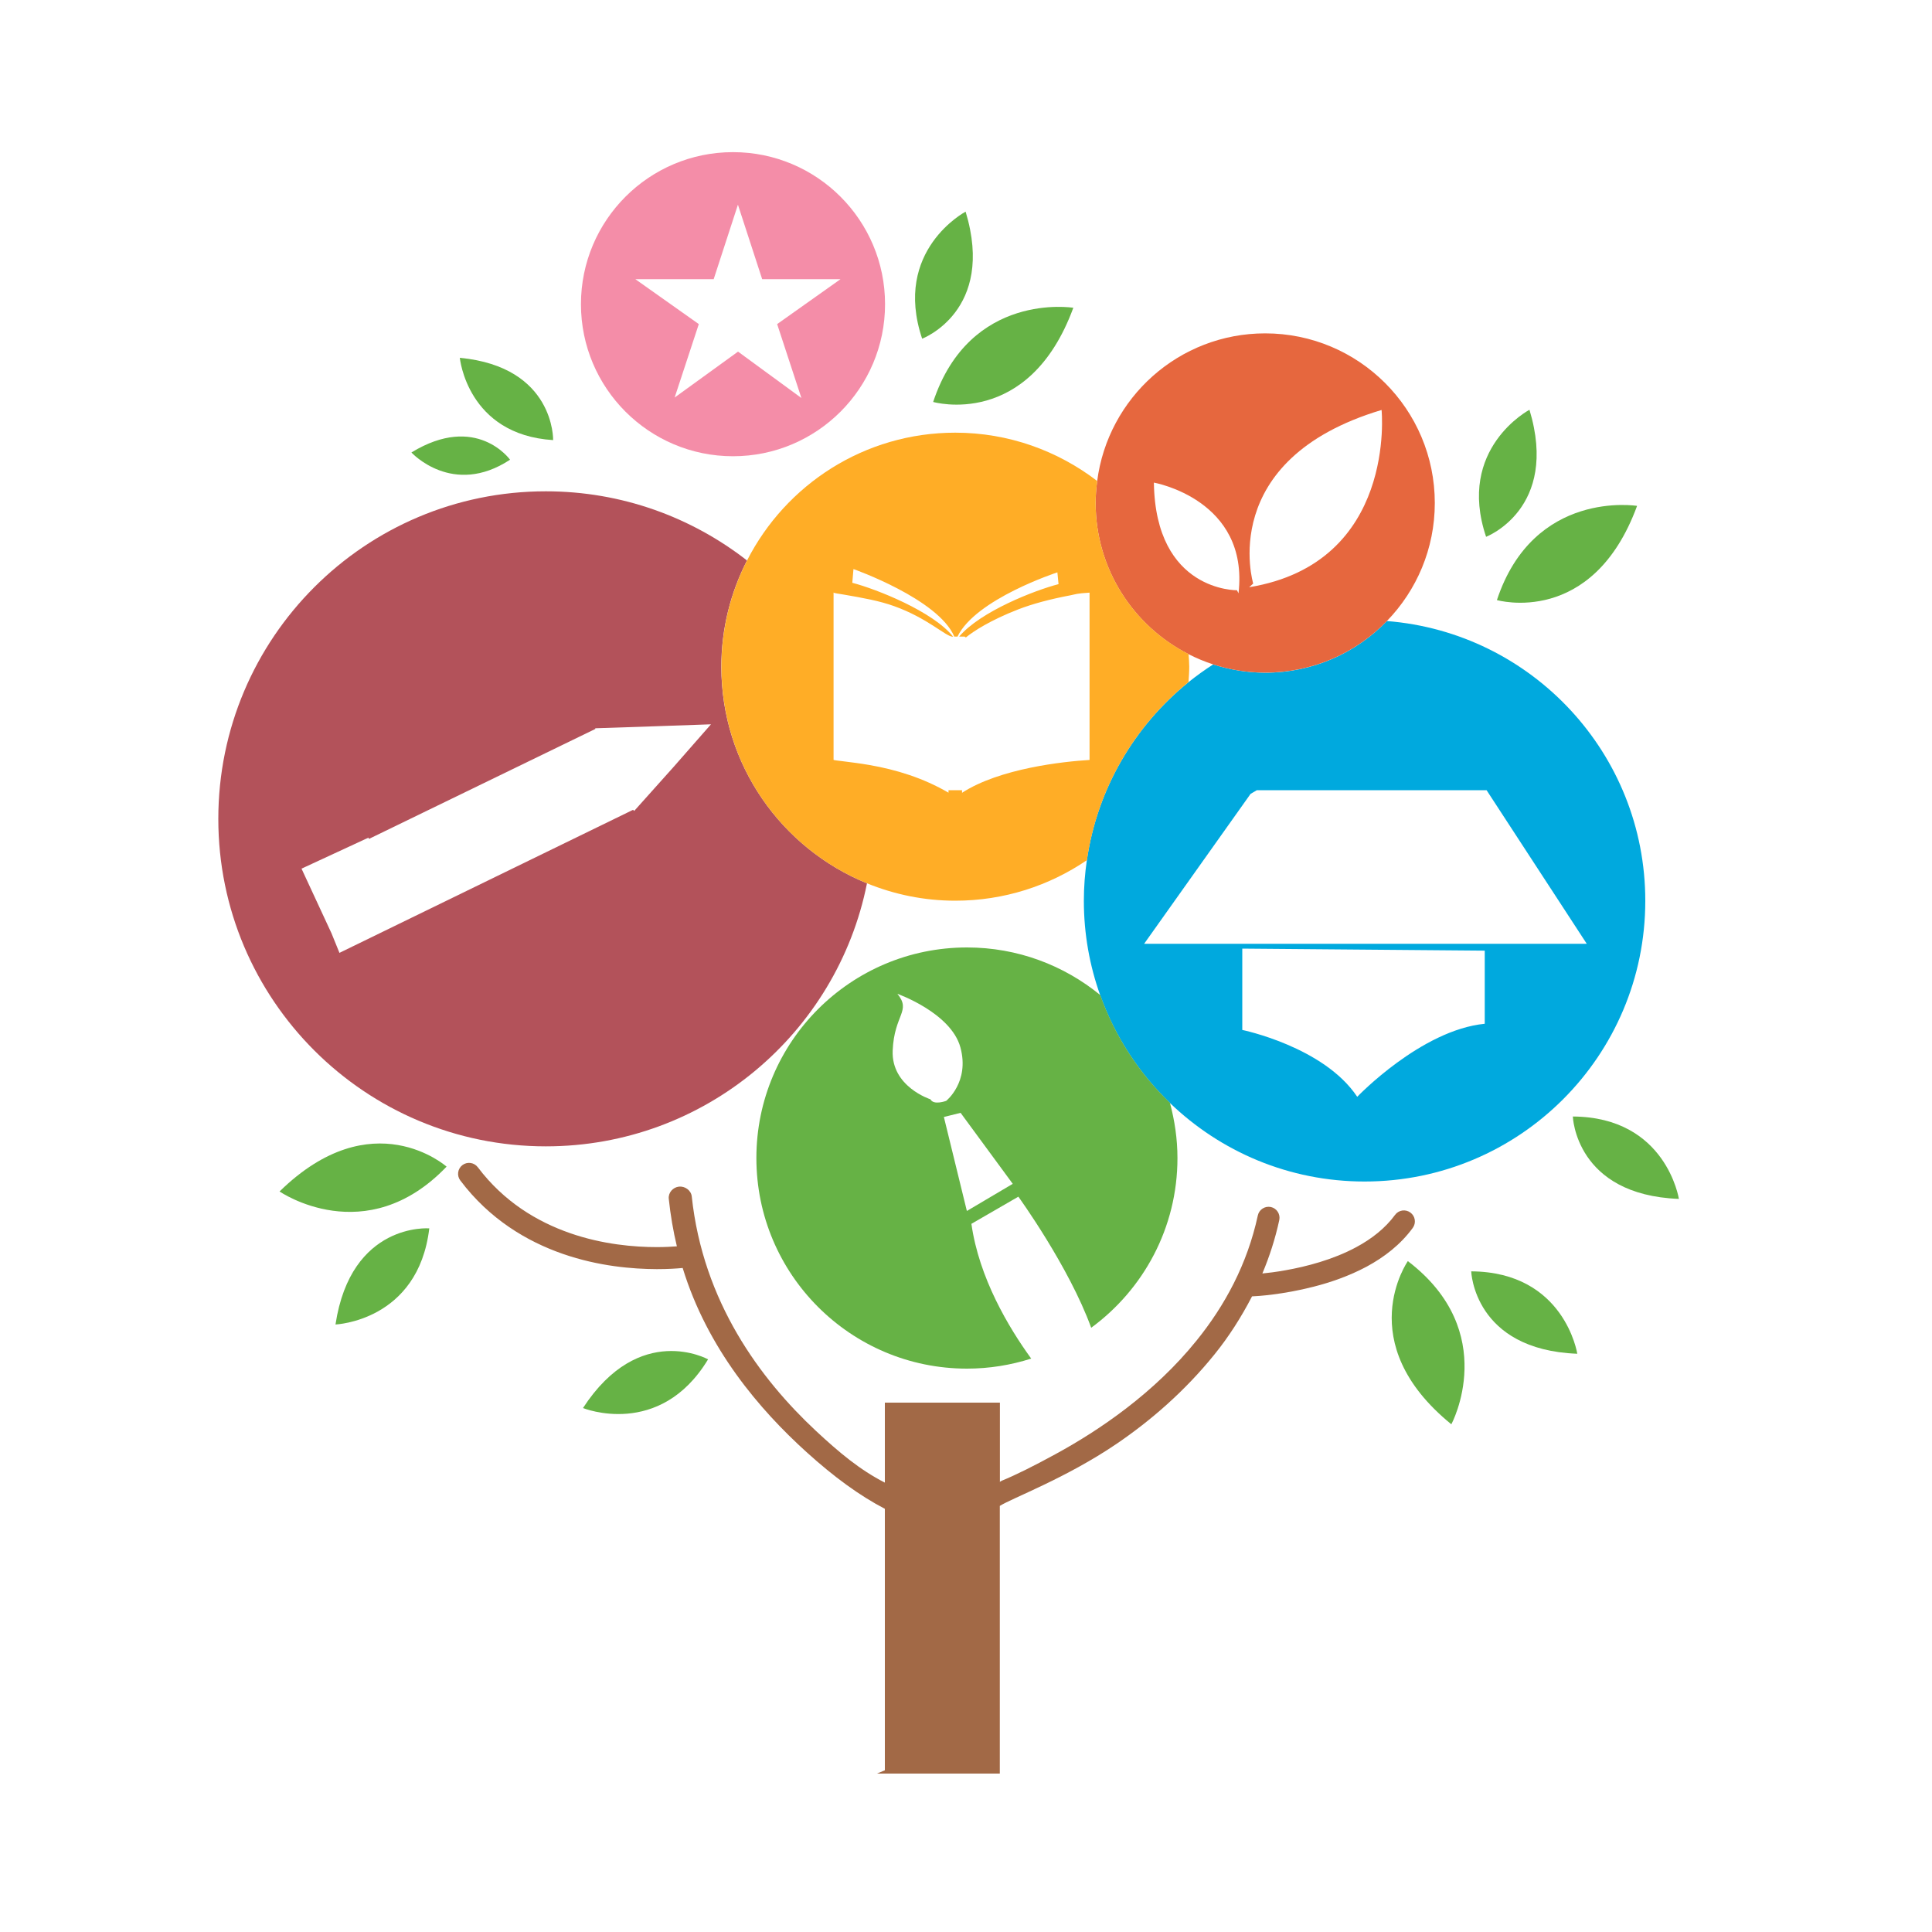 <?xml version="1.0" encoding="utf-8"?>
<!-- Generator: Adobe Illustrator 18.1.0, SVG Export Plug-In . SVG Version: 6.00 Build 0)  -->
<svg version="1.1" id="Layer_1" xmlns="http://www.w3.org/2000/svg" xmlns:xlink="http://www.w3.org/1999/xlink" x="0px" y="0px"
	 viewBox="0 0 2000 2000" enable-background="new 0 0 2000 2000" xml:space="preserve">
<g>
	<polygon fill="none" points="1294.6,821.8 1184.4,977 1642.6,977 1538.9,818 1301.1,818 	"/>
	<path fill="none" d="M1430.2,424.4c-172,51.5-132.9,179.7-132.9,179.7l-4.2,3.8C1446.3,582.8,1430.2,424.4,1430.2,424.4z"/>
	<path fill="none" d="M1286,1066.3c0,0,84.4,17.3,119,69.2c0,0,66-69.2,132-75.6v-75.7l-251-2.1V1066.3z"/>
	<path fill="none" d="M1280.5,611l1.6,3.2c11.1-97.1-87.6-114.6-87.6-114.6C1196.1,612.6,1280.5,611,1280.5,611z"/>
	<path fill="none" d="M982,820.6V818h14v2.6c39-25.3,105-32.5,132-34V613.4c-14,0.9-13.4,2-19.5,3.2c-21.2,4.1-39.4,9.5-54.3,15.2
		c-28.8,11.2-46.3,21.6-53.9,27.8c-0.6,0.5-1.2-0.7-1.7-0.7H993c22-26,78.1-46.9,102.9-53.3l-1.2-14.2c0,0-84.6,28.5-103.4,67.5H988
		c-16.7-39-104.4-68.9-104.4-68.9l-1.2,12.2c25.4,6.6,83.7,30.8,104.4,56.8h-0.4c-7.1,0-27.1-19.1-62.2-31.7
		c-15.1-5.4-30.3-9.4-51.3-13c-4-0.7-9.8-0.4-9.8-1v173.2c0,0.6,18.5,2.1,36.9,5.3C927.8,796.7,956,805.3,982,820.6z"/>
	<path fill="none" d="M1230.4,677.2c0.2,4.4,0.7,8.6,0.7,13.1c0,5.4-0.5,10.7-0.8,16c8.2-6.6,16.8-12.8,25.7-18.5
		C1247,684.9,1238.6,681.3,1230.4,677.2z"/>
	<path fill="none" d="M994.2,1084.3c-9.8-35.8-65.2-55.4-65.2-55.4c14.7,17.9-3.3,21.2-4.9,58.7c-1.6,37.5,39.1,50.5,39.1,50.5
		c3.3,6.5,16.3,1.6,16.3,1.6S1003.9,1120.1,994.2,1084.3z"/>
	<polygon fill="none" points="977.2,1156.4 1000.9,1253.6 1048.5,1225.5 994.4,1152.1 	"/>
	<polygon fill="none" points="698.3,411.5 763.9,363.8 829.5,411.5 804.4,335.5 870.1,289 789,289 763.9,211.9 738.8,289 657.7,289 
		723.3,335.5 	"/>
	<polygon fill="none" points="343.2,966.2 351.2,984.2 351.4,985.6 655.3,837.8 656.5,839.2 697.3,793.7 736,749.8 676.1,751.9 
		616.2,754.1 616.3,755 381.8,869.3 381.5,868.8 310.9,899.8 311.1,897 311.1,897 	"/>
	<path fill="#B3525A" d="M565.1,1186.7c164.4,0,301.4-117,332.4-272.3c-88.4-36.1-150.8-122.8-150.8-224.2c0-39.7,9.7-77,26.6-110
		c-57.5-44.8-129.7-71.6-208.3-71.6C377.8,508.6,226,660.4,226,847.7C226,1034.9,377.8,1186.7,565.1,1186.7z M310.9,899.8l70.6-32.7
		l0.3,1.4l234.5-113.9l-0.1-0.7l59.9-2l59.9-2.1l-38.6,44l-40.9,45.7l-1.1-1.2L351.4,986.4l-0.2-0.5l-8-19.7L311.1,897h0
		L310.9,899.8z"/>
	<path fill="#00A9DE" d="M1255.9,687.8c-8.9,5.7-17.5,11.9-25.7,18.5c-55.6,45-94.4,110-105.1,184.2c-2,13.7-3.1,27.7-3.1,42
		c0,34.3,6,67.2,16.9,97.7c15.2,42.7,40.2,80.7,72.1,111.5c52.3,50.4,123.3,81.4,201.6,81.4c160.5,0,290.6-130.1,290.6-290.6
		c0-152.7-117.8-277.8-267.5-289.6c-31.9,33-76.5,53.5-126,53.5C1291,696.3,1272.9,693.3,1255.9,687.8z M1537,1059.8
		c-66,6.5-132,75.6-132,75.6c-34.6-51.9-119-69.2-119-69.2V982l251,2.1V1059.8z M1538.9,818l103.7,159h-458.2l110.2-155.2l6.5-3.8
		H1538.9z"/>
	<path fill="#E6673E" d="M1230.4,677.2c8.2,4.2,16.6,7.7,25.5,10.6c17,5.5,35.1,8.5,53.9,8.5c49.5,0,94.1-20.5,126-53.5
		c30.6-31.6,49.5-74.6,49.5-122.1c0-97-78.6-175.6-175.6-175.6c-89.3,0-162.8,66.7-173.9,152.9c-1,7.4-1.6,15-1.6,22.7
		C1134.2,589.1,1173.4,648.2,1230.4,677.2z M1430.2,424.4c0,0,16.1,158.4-137.1,183.5l4.2-3.8
		C1297.4,604.1,1258.3,475.9,1430.2,424.4z M1282.1,614.2l-1.6-3.2c0,0-84.4,1.6-86-111.4C1194.6,499.6,1293.3,517.1,1282.1,614.2z"
		/>
	<path fill="#F48DA8" d="M758.8,472.3c86.9,0,157.4-70.5,157.4-157.4c0-86.9-70.5-157.4-157.4-157.4s-157.4,70.5-157.4,157.4
		C601.4,401.8,671.9,472.3,758.8,472.3z M738.8,289l25.1-77.1L789,289h81.1l-65.6,46.5l25.1,76.5l-65.6-48l-65.6,47.5l25-76
		L657.7,289H738.8z"/>
	<path fill="#FFAD26" d="M897.5,914.4c28.2,11.5,59,18,91.4,18c50.5,0,97.4-15.5,136.3-42c10.7-74.2,49.5-139.2,105.1-184.2
		c0.4-5.3,0.8-10.6,0.8-16c0-4.4-0.4-8.7-0.7-13.1c-57-29-96.2-88.1-96.2-156.5c0-7.7,0.7-15.2,1.6-22.7
		c-40.8-31.2-91.6-50-146.9-50c-94.1,0-175.5,53.8-215.5,132.2c-16.9,33-26.6,70.4-26.6,110C746.7,791.6,809.1,878.4,897.5,914.4z
		 M863,613.4c0,0.6,5.8,1.3,9.8,2c21,3.6,37.5,6.6,52.6,12c35.2,12.6,53.8,31.7,60.9,31.7h0.4c-20.7-26-79.1-49.2-104.4-55.8
		l1.2-14.2c0,0,87.8,30.9,104.4,69.9h3.3c18.8-39,103.4-66.5,103.4-66.5l1.2,12.2c-24.8,6.4-80.9,28.3-102.9,54.3h5.6
		c0.4,0,1,1.1,1.6,0.7c7.6-6.2,25-17.6,53.8-28.8c14.9-5.8,33.3-10.7,54.5-14.7c6.1-1.2,5.5-1.8,19.5-2.7v173.2
		c-27,1.6-93,8.7-132,34V818h-14v2.6c-26-15.2-54.2-23.9-82.1-28.7c-18.4-3.2-36.9-4.7-36.9-5.3V613.4z"/>
	<path fill="#66B245" d="M603.5,1457.6c0,0,79.4,32.3,129.5-50.4C733,1407.2,662,1367.7,603.5,1457.6z"/>
	<path fill="#66B245" d="M289.4,1233.4c0,0,89.2,61.7,172.9-25.7C462.3,1207.7,385.4,1139.4,289.4,1233.4z"/>
	<path fill="#66B245" d="M347.3,1371.1c0,0,85.6-3.4,97.1-99.5C444.4,1271.6,363.4,1265,347.3,1371.1z"/>
	<path fill="#66B245" d="M1628.2,1155.8c0,0,2.6,81.2,109.8,85.3C1737.9,1241,1724.9,1156.4,1628.2,1155.8z"/>
	<path fill="#66B245" d="M528,475.9c0,0-34.7-48.7-102.1-7.5C425.9,468.4,468.5,515,528,475.9z"/>
	<path fill="#66B245" d="M1523,1316.1c0,0,2.6,81.2,109.8,85.3C1632.8,1401.4,1619.7,1316.7,1523,1316.1z"/>
	<path fill="#66B245" d="M1457.4,1305.5c0,0-59.1,84.2,45,168.9C1502.5,1474.5,1553.7,1378.9,1457.4,1305.5z"/>
	<path fill="#66B245" d="M1001,980.8c-120.4,0-218,97.6-218,218c0,120.4,97.6,218,218,218c23.2,0,45.5-3.7,66.5-10.4
		c-23.3-32.1-54-83.4-61.9-139.5l48.6-28.1c0,0,52.3,72.1,75.4,135.7c54.1-39.7,89.3-103.5,89.3-175.7c0-19.8-2.9-38.9-7.8-57.2
		c-32-30.8-56.9-68.8-72.1-111.5C1101.4,999.3,1053.4,980.8,1001,980.8z M963.2,1138c0,0-40.7-13-39.1-50.5
		c1.6-37.5,19.5-40.7,4.9-58.7c0,0,55.4,19.6,65.2,55.4c9.8,35.9-14.7,55.4-14.7,55.4S966.5,1144.5,963.2,1138z M1000.9,1253.6
		l-23.8-97.3l17.3-4.3l54,73.5L1000.9,1253.6z"/>
	<path fill="#66B245" d="M1549.6,621.2c0,0,98.8,28.5,145.1-97.5C1694.8,523.7,1587.7,506.2,1549.6,621.2z"/>
	<path fill="#66B245" d="M1583.3,424.2c0,0-75.8,39.9-44.9,131.5C1538.3,555.7,1614.3,526.8,1583.3,424.2z"/>
	<path fill="#66B245" d="M572.6,455.6c0,0,1.9-75.8-96.6-85.2C476,370.4,483.6,450,572.6,455.6z"/>
	<path fill="#66B245" d="M999.6,219.1c0,0-75.8,39.9-45,131.5C954.7,350.6,1030.7,321.8,999.6,219.1z"/>
	<path fill="#66B245" d="M966,416.1c0,0,98.8,28.6,145.1-97.5C1111.1,318.6,1004.1,301.2,966,416.1z"/>
	<path fill="#A26946" d="M1462.5,1271.1c3.7-5.1,2.6-12.2-2.5-15.9c-5.1-3.7-12.2-2.6-15.9,2.5c-10.1,13.8-24.2,24.8-40.2,33.4
		c-23.9,12.9-51.7,20.1-73.3,23.9c-9.4,1.7-17.6,2.7-23.8,3.3c7.3-17.4,13.3-35.8,17.5-55.3c1.3-6.1-2.6-12.2-8.7-13.5
		c-6.1-1.3-12.2,2.6-13.5,8.7c-10.9,50.5-34.2,93.4-63.4,129.5c-43.6,54.1-100.4,92.8-146.2,117.7c-22.9,12.5-41,21.5-55.4,27.4
		c-1.4,0.6-2,1.1-2,1.6V1452H916v82.8c-26-13.3-47.2-31.1-71.4-53.6c-57.4-53.6-116.9-133.3-128.5-242.7c-0.7-6.2-7-10.8-13.3-10.1
		c-6.2,0.7-11.1,6.2-10.5,12.5c1.8,17.1,4.6,33.5,8.4,49.3c-5.3,0.4-12.4,0.8-20.8,0.8c-23,0-56.1-2.7-89.9-14.5
		c-33.8-11.8-68.3-32.3-95.4-68.2c-3.8-5-10.9-6-15.9-2.2c-5,3.8-6,10.9-2.2,15.9c30.2,40.1,69,63.1,106.1,76
		c37.1,12.9,72.5,15.7,97.3,15.8c11.6,0,20.7-0.6,26.8-1.2c25.6,83.6,79.6,146.6,128.2,190.6c28.5,25.8,55.1,45.2,81.1,58.7v270.7
		l-8.2,3.4H1035v-277.1c13-8.2,68.5-28.7,120.8-64.2c35-23.8,70.6-54.4,101.5-92.7c14.7-18.2,27.5-38.2,38.8-60
		c5.4-0.2,31.8-1.8,63.7-10c17.7-4.5,36.8-11.1,55-20.8C1432.9,1301.4,1449.8,1288.5,1462.5,1271.1z"/>
</g>
</svg>

